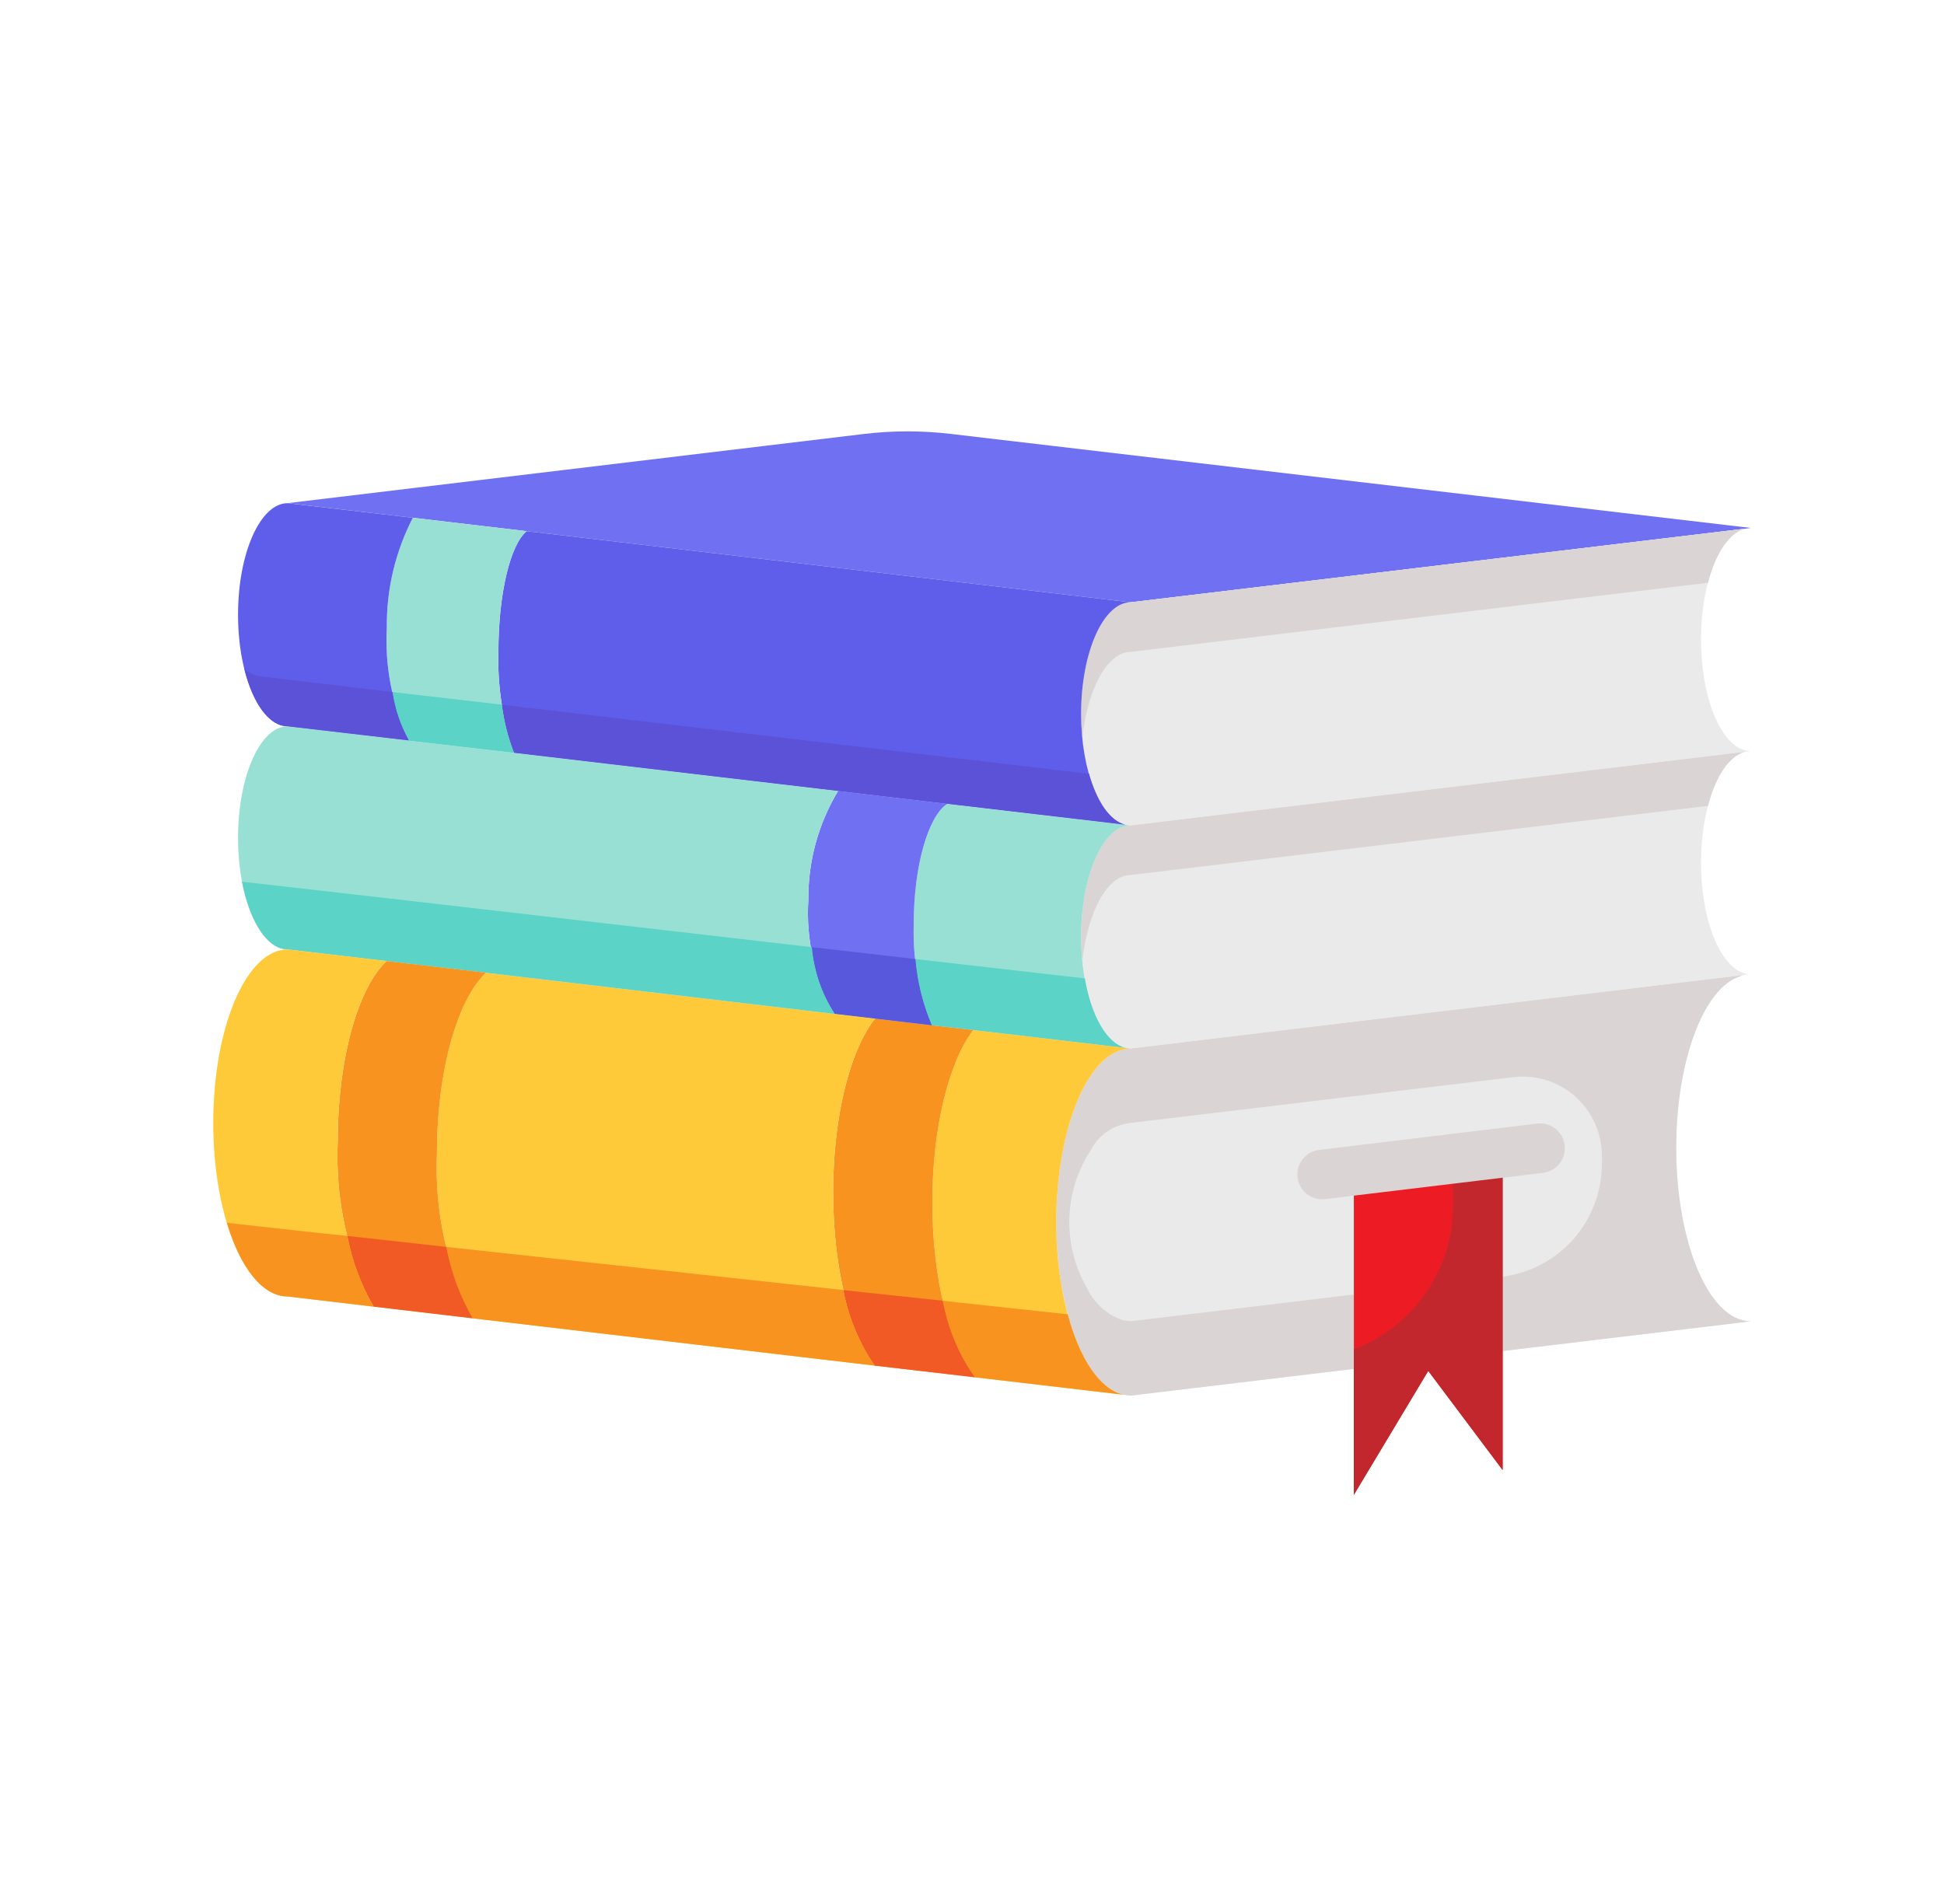<svg width="49" height="48" viewBox="0 0 49 48" fill="none" xmlns="http://www.w3.org/2000/svg">
    <g clip-path="url(#clip0_1940_22761)">
        <path
            d="M44.125 13.309L43.987 13.328L28.5 15.184L13.281 13.391H13.275L10.406 13.053L7.25 12.684L21.769 10.941C22.504 10.853 23.246 10.853 23.981 10.941L44.125 13.309Z"
            fill="#7070F2" />
        <path
            d="M44.125 18.934L43.987 18.953L28.5 20.809C28.453 20.81 28.407 20.803 28.363 20.791C27.738 20.634 27.25 19.447 27.25 17.997C27.25 16.441 27.812 15.184 28.5 15.184L43.987 13.328C43.362 13.484 42.875 14.672 42.875 16.122C42.875 17.678 43.438 18.934 44.125 18.934Z"
            fill="#EAEAEA" />
        <path
            d="M44.125 24.559C44.06 24.558 43.994 24.567 43.931 24.584L28.5 26.434C28.453 26.435 28.407 26.428 28.363 26.416C27.738 26.259 27.25 25.072 27.25 23.622C27.25 22.066 27.812 20.809 28.5 20.809L43.987 18.953C43.362 19.109 42.875 20.297 42.875 21.747C42.875 23.303 43.438 24.559 44.125 24.559Z"
            fill="#EAEAEA" />
        <path
            d="M43.987 18.953C43.587 19.053 43.244 19.572 43.05 20.316L28.5 22.059C27.913 22.059 27.413 22.984 27.281 24.234C27.262 24.041 27.25 23.834 27.25 23.622C27.25 22.066 27.812 20.809 28.5 20.809L43.987 18.953Z"
            fill="#DAD4D4" />
        <path
            d="M43.987 13.328C43.587 13.428 43.244 13.947 43.05 14.691L28.5 16.434C27.913 16.434 27.413 17.359 27.281 18.609C27.262 18.416 27.25 18.209 27.25 17.997C27.25 16.441 27.812 15.184 28.5 15.184L43.987 13.328Z"
            fill="#DAD4D4" />
        <path
            d="M44.125 33.309L43.675 33.366L37.875 34.059V29.059L34.125 29.509V34.51L28.5 35.184L28.306 35.16C28.245 35.147 28.186 35.126 28.131 35.097C28.075 35.071 28.02 35.039 27.969 35.003C27.964 35.003 27.96 35.001 27.956 34.997C27.913 34.966 27.863 34.928 27.819 34.891C27.756 34.833 27.697 34.77 27.644 34.703C27.591 34.642 27.543 34.578 27.5 34.51C27.403 34.368 27.318 34.22 27.244 34.066C27.194 33.959 27.15 33.847 27.1 33.728C27.069 33.641 27.038 33.547 27.006 33.453C26.968 33.347 26.936 33.239 26.913 33.128C26.881 33.022 26.856 32.91 26.831 32.797C26.753 32.451 26.698 32.1 26.669 31.747V31.728C26.638 31.423 26.624 31.116 26.625 30.809C26.625 28.391 27.463 26.434 28.5 26.434L43.931 24.584C43.908 24.587 43.887 24.595 43.869 24.61C42.956 24.884 42.25 26.716 42.25 28.934C42.25 31.353 43.088 33.309 44.125 33.309Z"
            fill="#EAEAEA" />
        <path
            d="M44.125 33.309L43.675 33.366L37.875 34.059V32.184C38.576 32.095 39.218 31.75 39.68 31.216C40.141 30.681 40.389 29.995 40.375 29.289C40.375 29.256 40.375 29.226 40.375 29.191V29.166C40.38 28.883 40.324 28.602 40.212 28.343C40.099 28.083 39.933 27.85 39.724 27.66C39.514 27.469 39.267 27.326 38.998 27.238C38.728 27.151 38.444 27.122 38.163 27.153L28.5 28.309C28.289 28.331 28.087 28.405 27.912 28.524C27.736 28.643 27.593 28.804 27.495 28.992C27.158 29.507 26.97 30.106 26.954 30.721C26.937 31.337 27.092 31.945 27.401 32.478C27.49 32.666 27.616 32.834 27.772 32.973C27.927 33.112 28.109 33.218 28.306 33.285L28.5 33.309L34.125 32.635V34.51L28.5 35.184L28.306 35.16C28.245 35.147 28.186 35.126 28.131 35.097C28.075 35.071 28.02 35.039 27.969 35.003C27.964 35.003 27.96 35.001 27.956 34.997C27.913 34.966 27.863 34.928 27.819 34.891C27.756 34.833 27.697 34.77 27.644 34.703C27.591 34.642 27.543 34.578 27.5 34.51C27.403 34.368 27.318 34.22 27.244 34.066C27.194 33.959 27.15 33.847 27.1 33.728C27.069 33.641 27.038 33.547 27.006 33.453C26.968 33.347 26.936 33.239 26.913 33.128C26.881 33.022 26.856 32.91 26.831 32.797C26.753 32.451 26.698 32.1 26.669 31.747V31.728C26.638 31.423 26.624 31.116 26.625 30.809C26.625 28.391 27.463 26.434 28.5 26.434L43.931 24.584C43.908 24.587 43.887 24.595 43.869 24.61C42.956 24.884 42.25 26.716 42.25 28.934C42.25 31.353 43.088 33.309 44.125 33.309Z"
            fill="#DAD4D4" />
        <path
            d="M37.875 34.06V37.06L36 34.56L34.125 37.685V34.51V29.516L37.875 29.06V34.06Z"
            fill="#ED1C24" />
        <path
            d="M36.625 29.21V30.35C36.634 31.139 36.402 31.912 35.959 32.565C35.517 33.218 34.886 33.721 34.151 34.006L34.125 34.016V37.685L36 34.56L37.875 37.06V29.06L36.625 29.21Z"
            fill="#C1272D" />
        <path
            d="M13.281 13.391L28.5 15.184C27.813 15.184 27.25 16.441 27.25 17.997C27.25 19.447 27.738 20.634 28.363 20.791L23.875 20.266L21.125 19.941L12.956 18.978C12.671 18.161 12.537 17.299 12.563 16.434C12.563 14.966 12.863 13.728 13.275 13.391H13.281Z"
            fill="#5E5EEA" />
        <path
            d="M28.363 20.791C28.407 20.803 28.453 20.81 28.5 20.809C27.812 20.809 27.25 22.066 27.25 23.622C27.25 25.072 27.738 26.259 28.363 26.416L24.531 25.966L23.488 25.847C23.16 25.042 23.005 24.178 23.031 23.309C23.031 21.828 23.394 20.584 23.875 20.266L28.363 20.791Z"
            fill="#99E0D4" />
        <path
            d="M28.363 26.416C28.407 26.429 28.453 26.435 28.5 26.435C27.462 26.435 26.625 28.391 26.625 30.81C26.625 33.078 27.363 34.941 28.306 35.16L24.575 34.722C23.944 33.947 23.5 32.266 23.5 30.316C23.5 28.416 23.919 26.772 24.531 25.966L28.363 26.416Z"
            fill="#FFCA3A" />
        <path
            d="M24.575 34.722L22.05 34.428C21.425 33.635 21 31.972 21 30.053C21 28.134 21.431 26.466 22.056 25.678L23.488 25.847L24.531 25.966C23.919 26.772 23.5 28.416 23.5 30.316C23.5 32.266 23.944 33.947 24.575 34.722Z"
            fill="#F7931E" />
        <path
            d="M21.125 19.94L23.875 20.265C23.394 20.584 23.031 21.828 23.031 23.309C23.005 24.178 23.16 25.042 23.488 25.847L22.056 25.678L21.038 25.559C20.54 24.686 20.309 23.687 20.375 22.684C20.366 21.718 20.626 20.768 21.125 19.94Z"
            fill="#7070F2" />
        <path
            d="M21.038 25.559L22.056 25.678C21.431 26.466 21 28.128 21 30.053C21 31.978 21.425 33.635 22.05 34.428L11.913 33.234C11.26 31.952 10.95 30.522 11.013 29.084C11.013 26.985 11.531 25.197 12.25 24.522L21.038 25.559Z"
            fill="#FFCA3A" />
        <path
            d="M12.956 18.978L21.125 19.941C20.626 20.768 20.366 21.718 20.375 22.685C20.309 23.687 20.54 24.687 21.038 25.56L12.25 24.522L9.744 24.228L7.25 23.935C6.562 23.935 6 22.678 6 21.122C6 19.566 6.562 18.31 7.25 18.31L10.306 18.666V18.672L12.956 18.978Z"
            fill="#99E0D4" />
        <path
            d="M28.363 26.416L24.531 25.966L23.488 25.847C23.259 25.317 23.12 24.753 23.075 24.178L27.344 24.666C27.506 25.61 27.894 26.297 28.363 26.416Z"
            fill="#5BD3C7" />
        <path
            d="M23.487 25.847L22.056 25.678L21.037 25.559C20.709 25.055 20.511 24.477 20.462 23.878L23.075 24.178C23.12 24.753 23.259 25.317 23.487 25.847Z"
            fill="#5858DD" />
        <path
            d="M21.038 25.559L12.25 24.522L9.744 24.228L7.25 23.934C6.738 23.934 6.294 23.234 6.1 22.228L9.719 22.64L13.956 23.128L20.463 23.878C20.511 24.478 20.709 25.056 21.038 25.559Z"
            fill="#5BD3C7" />
        <path
            d="M10.406 13.053L13.275 13.391C12.863 13.728 12.562 14.966 12.562 16.434C12.537 17.299 12.671 18.162 12.956 18.978L10.306 18.672V18.666C9.886 17.775 9.695 16.793 9.75 15.809C9.741 14.851 9.967 13.905 10.406 13.053Z"
            fill="#99E0D4" />
        <path
            d="M9.744 24.228L12.25 24.522C11.531 25.197 11.013 26.984 11.013 29.084C10.95 30.522 11.26 31.952 11.913 33.234L9.419 32.941C8.761 31.657 8.448 30.225 8.513 28.784C8.513 26.691 9.025 24.903 9.744 24.228Z"
            fill="#F7931E" />
        <path
            d="M7.25 12.685L10.406 13.053C9.967 13.905 9.741 14.851 9.75 15.81C9.695 16.793 9.886 17.775 10.306 18.666L7.25 18.31C6.562 18.31 6 17.053 6 15.497C6 13.941 6.562 12.685 7.25 12.685Z"
            fill="#5E5EEA" />
        <path
            d="M28.362 20.791L12.956 18.978C12.803 18.589 12.7 18.181 12.65 17.766L27.45 19.509C27.644 20.209 27.975 20.697 28.362 20.791Z"
            fill="#5B52D8" />
        <path
            d="M10.306 18.672V18.666C10.092 18.289 9.952 17.876 9.894 17.447L12.65 17.765C12.7 18.181 12.803 18.588 12.956 18.978L10.306 18.672Z"
            fill="#5BD3C7" />
        <path
            d="M10.306 18.666L7.25 18.309C6.781 18.309 6.369 17.722 6.156 16.853C6.281 16.978 6.448 17.052 6.625 17.059L9.894 17.447C9.952 17.876 10.092 18.289 10.306 18.666Z"
            fill="#5B52D8" />
        <path
            d="M7.25 23.935L9.744 24.228C9.025 24.903 8.512 26.691 8.512 28.785C8.448 30.225 8.761 31.658 9.419 32.941L7.25 32.685C6.213 32.685 5.375 30.728 5.375 28.31C5.375 25.891 6.213 23.935 7.25 23.935Z"
            fill="#FFCA3A" />
        <path
            d="M28.306 35.159L24.575 34.722C24.166 34.145 23.888 33.486 23.762 32.791L24.256 32.847L26.913 33.134C27.206 34.247 27.719 35.022 28.306 35.159Z"
            fill="#F7931E" />
        <path
            d="M24.575 34.722L22.05 34.428C21.654 33.856 21.384 33.206 21.256 32.522L21.525 32.553L23.763 32.791C23.889 33.486 24.166 34.146 24.575 34.722Z"
            fill="#F15A24" />
        <path
            d="M22.05 34.428L11.912 33.235C11.59 32.677 11.366 32.068 11.25 31.435L21.256 32.522C21.384 33.206 21.654 33.856 22.05 34.428Z"
            fill="#F7931E" />
        <path
            d="M11.913 33.234L9.419 32.94C9.098 32.389 8.873 31.787 8.756 31.159L10.569 31.359L11.25 31.434C11.366 32.068 11.591 32.676 11.913 33.234Z"
            fill="#F15A24" />
        <path
            d="M9.419 32.941L7.25 32.684C6.612 32.684 6.056 31.953 5.719 30.828L7.869 31.066L8.756 31.159C8.873 31.787 9.097 32.389 9.419 32.941Z"
            fill="#F7931E" />
        <path
            d="M33.325 30.234C33.165 30.234 33.012 30.173 32.897 30.063C32.781 29.954 32.712 29.804 32.703 29.645C32.693 29.486 32.745 29.33 32.847 29.208C32.95 29.086 33.094 29.008 33.253 28.989L38.745 28.326C38.909 28.306 39.075 28.353 39.205 28.455C39.336 28.558 39.42 28.708 39.44 28.873C39.459 29.037 39.413 29.203 39.31 29.333C39.207 29.464 39.057 29.548 38.893 29.568L33.398 30.23C33.374 30.233 33.349 30.235 33.325 30.234Z"
            fill="#DAD4D4" />
    </g>
    <defs>
        <clipPath id="clip0_1940_22761">
            <rect width="40" height="40" fill="white" transform="translate(4.75 4)" />
        </clipPath>
    </defs>
</svg>
    
